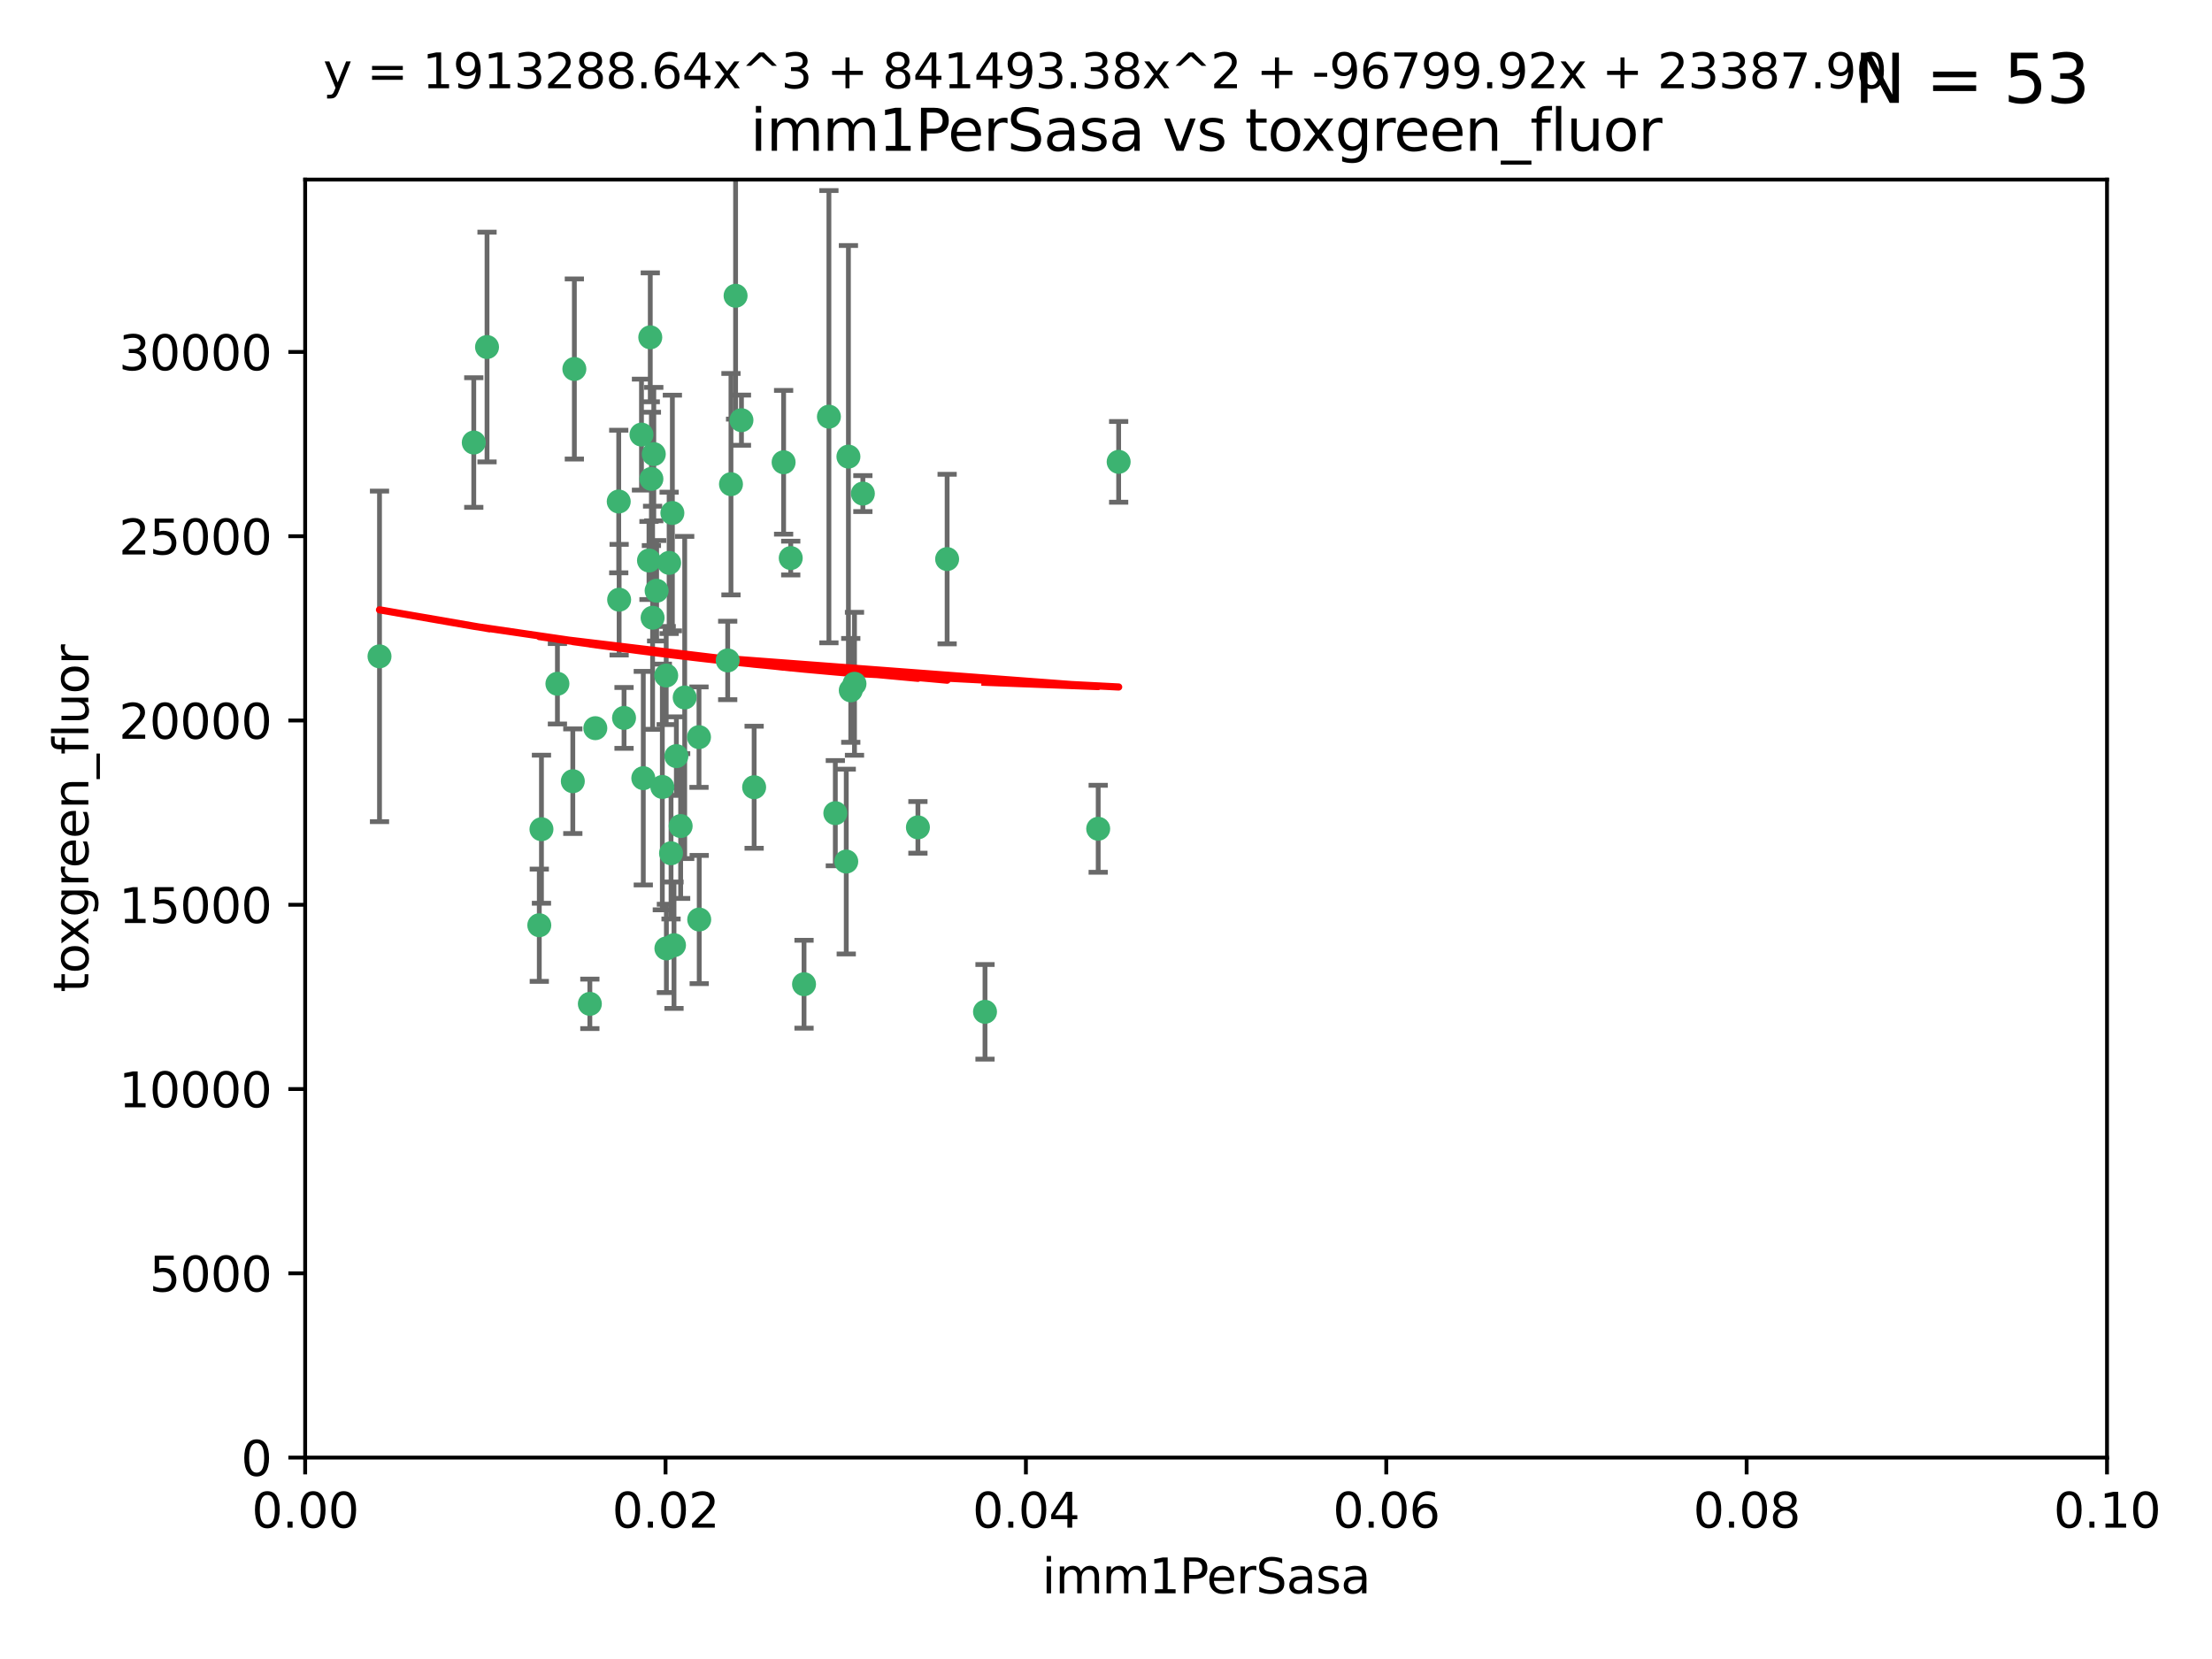 <?xml version="1.0" encoding="utf-8" standalone="no"?>
<!DOCTYPE svg PUBLIC "-//W3C//DTD SVG 1.1//EN"
  "http://www.w3.org/Graphics/SVG/1.1/DTD/svg11.dtd">
<svg xmlns:xlink="http://www.w3.org/1999/xlink" width="460.8pt" height="345.6pt" viewBox="0 0 460.8 345.6" xmlns="http://www.w3.org/2000/svg" version="1.1">
 <defs>
  <style type="text/css">*{stroke-linejoin: round; stroke-linecap: butt}</style>
 </defs>
 <g id="figure_1">
  <g id="patch_1">
   <path d="M 0 345.6 
L 460.8 345.6 
L 460.8 0 
L 0 0 
z
" style="fill: #ffffff"/>
  </g>
  <g id="axes_1">
   <g id="patch_2">
    <path d="M 63.571 303.64 
L 438.93 303.64 
L 438.93 37.411 
L 63.571 37.411 
z
" style="fill: #ffffff"/>
   </g>
   <g id="PathCollection_1">
    <defs>
     <path id="m5770f22c65" d="M 0 1.118 
C 0.297 1.118 0.581 1 0.791 0.791 
C 1 0.581 1.118 0.297 1.118 0 
C 1.118 -0.297 1 -0.581 0.791 -0.791 
C 0.581 -1 0.297 -1.118 0 -1.118 
C -0.297 -1.118 -0.581 -1 -0.791 -0.791 
C -1 -0.581 -1.118 -0.297 -1.118 0 
C -1.118 0.297 -1 0.581 -0.791 0.791 
C -0.581 1 -0.297 1.118 0 1.118 
z
" style="stroke: #3cb371"/>
    </defs>
    <g clip-path="url(#pa90103f275)">
     <use xlink:href="#m5770f22c65" x="101.457" y="72.294" style="fill: #3cb371; stroke: #3cb371"/>
     <use xlink:href="#m5770f22c65" x="79.059" y="136.733" style="fill: #3cb371; stroke: #3cb371"/>
     <use xlink:href="#m5770f22c65" x="98.695" y="92.187" style="fill: #3cb371; stroke: #3cb371"/>
     <use xlink:href="#m5770f22c65" x="135.699" y="99.763" style="fill: #3cb371; stroke: #3cb371"/>
     <use xlink:href="#m5770f22c65" x="135.464" y="70.271" style="fill: #3cb371; stroke: #3cb371"/>
     <use xlink:href="#m5770f22c65" x="164.725" y="116.252" style="fill: #3cb371; stroke: #3cb371"/>
     <use xlink:href="#m5770f22c65" x="136.786" y="123.063" style="fill: #3cb371; stroke: #3cb371"/>
     <use xlink:href="#m5770f22c65" x="124.016" y="151.693" style="fill: #3cb371; stroke: #3cb371"/>
     <use xlink:href="#m5770f22c65" x="137.975" y="163.936" style="fill: #3cb371; stroke: #3cb371"/>
     <use xlink:href="#m5770f22c65" x="128.894" y="104.476" style="fill: #3cb371; stroke: #3cb371"/>
     <use xlink:href="#m5770f22c65" x="177.231" y="143.815" style="fill: #3cb371; stroke: #3cb371"/>
     <use xlink:href="#m5770f22c65" x="135.196" y="116.762" style="fill: #3cb371; stroke: #3cb371"/>
     <use xlink:href="#m5770f22c65" x="119.649" y="76.865" style="fill: #3cb371; stroke: #3cb371"/>
     <use xlink:href="#m5770f22c65" x="153.236" y="61.614" style="fill: #3cb371; stroke: #3cb371"/>
     <use xlink:href="#m5770f22c65" x="145.613" y="153.559" style="fill: #3cb371; stroke: #3cb371"/>
     <use xlink:href="#m5770f22c65" x="179.751" y="102.821" style="fill: #3cb371; stroke: #3cb371"/>
     <use xlink:href="#m5770f22c65" x="136.196" y="94.6" style="fill: #3cb371; stroke: #3cb371"/>
     <use xlink:href="#m5770f22c65" x="119.328" y="162.741" style="fill: #3cb371; stroke: #3cb371"/>
     <use xlink:href="#m5770f22c65" x="139.392" y="117.254" style="fill: #3cb371; stroke: #3cb371"/>
     <use xlink:href="#m5770f22c65" x="122.878" y="209.121" style="fill: #3cb371; stroke: #3cb371"/>
     <use xlink:href="#m5770f22c65" x="140.407" y="196.901" style="fill: #3cb371; stroke: #3cb371"/>
     <use xlink:href="#m5770f22c65" x="112.795" y="172.74" style="fill: #3cb371; stroke: #3cb371"/>
     <use xlink:href="#m5770f22c65" x="151.594" y="137.58" style="fill: #3cb371; stroke: #3cb371"/>
     <use xlink:href="#m5770f22c65" x="178.006" y="142.442" style="fill: #3cb371; stroke: #3cb371"/>
     <use xlink:href="#m5770f22c65" x="133.632" y="90.534" style="fill: #3cb371; stroke: #3cb371"/>
     <use xlink:href="#m5770f22c65" x="129.998" y="149.553" style="fill: #3cb371; stroke: #3cb371"/>
     <use xlink:href="#m5770f22c65" x="128.977" y="124.926" style="fill: #3cb371; stroke: #3cb371"/>
     <use xlink:href="#m5770f22c65" x="152.275" y="100.862" style="fill: #3cb371; stroke: #3cb371"/>
     <use xlink:href="#m5770f22c65" x="140.068" y="106.867" style="fill: #3cb371; stroke: #3cb371"/>
     <use xlink:href="#m5770f22c65" x="116.121" y="142.44" style="fill: #3cb371; stroke: #3cb371"/>
     <use xlink:href="#m5770f22c65" x="172.678" y="86.8" style="fill: #3cb371; stroke: #3cb371"/>
     <use xlink:href="#m5770f22c65" x="112.344" y="192.743" style="fill: #3cb371; stroke: #3cb371"/>
     <use xlink:href="#m5770f22c65" x="163.241" y="96.298" style="fill: #3cb371; stroke: #3cb371"/>
     <use xlink:href="#m5770f22c65" x="135.948" y="128.689" style="fill: #3cb371; stroke: #3cb371"/>
     <use xlink:href="#m5770f22c65" x="157.1" y="163.993" style="fill: #3cb371; stroke: #3cb371"/>
     <use xlink:href="#m5770f22c65" x="176.743" y="95.121" style="fill: #3cb371; stroke: #3cb371"/>
     <use xlink:href="#m5770f22c65" x="233.037" y="96.211" style="fill: #3cb371; stroke: #3cb371"/>
     <use xlink:href="#m5770f22c65" x="176.29" y="179.478" style="fill: #3cb371; stroke: #3cb371"/>
     <use xlink:href="#m5770f22c65" x="174.014" y="169.397" style="fill: #3cb371; stroke: #3cb371"/>
     <use xlink:href="#m5770f22c65" x="167.495" y="205.029" style="fill: #3cb371; stroke: #3cb371"/>
     <use xlink:href="#m5770f22c65" x="154.458" y="87.531" style="fill: #3cb371; stroke: #3cb371"/>
     <use xlink:href="#m5770f22c65" x="140.899" y="157.513" style="fill: #3cb371; stroke: #3cb371"/>
     <use xlink:href="#m5770f22c65" x="139.79" y="177.75" style="fill: #3cb371; stroke: #3cb371"/>
     <use xlink:href="#m5770f22c65" x="197.304" y="116.464" style="fill: #3cb371; stroke: #3cb371"/>
     <use xlink:href="#m5770f22c65" x="141.792" y="172.082" style="fill: #3cb371; stroke: #3cb371"/>
     <use xlink:href="#m5770f22c65" x="191.219" y="172.356" style="fill: #3cb371; stroke: #3cb371"/>
     <use xlink:href="#m5770f22c65" x="145.66" y="191.554" style="fill: #3cb371; stroke: #3cb371"/>
     <use xlink:href="#m5770f22c65" x="142.635" y="145.3" style="fill: #3cb371; stroke: #3cb371"/>
     <use xlink:href="#m5770f22c65" x="134.01" y="162.105" style="fill: #3cb371; stroke: #3cb371"/>
     <use xlink:href="#m5770f22c65" x="138.782" y="140.722" style="fill: #3cb371; stroke: #3cb371"/>
     <use xlink:href="#m5770f22c65" x="138.822" y="197.571" style="fill: #3cb371; stroke: #3cb371"/>
     <use xlink:href="#m5770f22c65" x="228.774" y="172.649" style="fill: #3cb371; stroke: #3cb371"/>
     <use xlink:href="#m5770f22c65" x="205.195" y="210.779" style="fill: #3cb371; stroke: #3cb371"/>
    </g>
   </g>
   <g id="matplotlib.axis_1">
    <g id="xtick_1">
     <g id="line2d_1">
      <defs>
       <path id="m289b7e5a16" d="M 0 0 
L 0 3.5 
" style="stroke: #000000; stroke-width: 0.8"/>
      </defs>
      <g>
       <use xlink:href="#m289b7e5a16" x="63.571" y="303.64" style="stroke: #000000; stroke-width: 0.8"/>
      </g>
     </g>
     <g id="text_1">
      <!-- 0.00 -->
      <g transform="translate(52.438 318.238)scale(0.1 -0.1)">
       <defs>
        <path id="DejaVuSans-30" d="M 2034 4250 
Q 1547 4250 1301 3770 
Q 1056 3291 1056 2328 
Q 1056 1369 1301 889 
Q 1547 409 2034 409 
Q 2525 409 2770 889 
Q 3016 1369 3016 2328 
Q 3016 3291 2770 3770 
Q 2525 4250 2034 4250 
z
M 2034 4750 
Q 2819 4750 3233 4129 
Q 3647 3509 3647 2328 
Q 3647 1150 3233 529 
Q 2819 -91 2034 -91 
Q 1250 -91 836 529 
Q 422 1150 422 2328 
Q 422 3509 836 4129 
Q 1250 4750 2034 4750 
z
" transform="scale(0.016)"/>
        <path id="DejaVuSans-2e" d="M 684 794 
L 1344 794 
L 1344 0 
L 684 0 
L 684 794 
z
" transform="scale(0.016)"/>
       </defs>
       <use xlink:href="#DejaVuSans-30"/>
       <use xlink:href="#DejaVuSans-2e" x="63.623"/>
       <use xlink:href="#DejaVuSans-30" x="95.41"/>
       <use xlink:href="#DejaVuSans-30" x="159.033"/>
      </g>
     </g>
    </g>
    <g id="xtick_2">
     <g id="line2d_2">
      <g>
       <use xlink:href="#m289b7e5a16" x="138.643" y="303.64" style="stroke: #000000; stroke-width: 0.8"/>
      </g>
     </g>
     <g id="text_2">
      <!-- 0.02 -->
      <g transform="translate(127.51 318.238)scale(0.1 -0.1)">
       <defs>
        <path id="DejaVuSans-32" d="M 1228 531 
L 3431 531 
L 3431 0 
L 469 0 
L 469 531 
Q 828 903 1448 1529 
Q 2069 2156 2228 2338 
Q 2531 2678 2651 2914 
Q 2772 3150 2772 3378 
Q 2772 3750 2511 3984 
Q 2250 4219 1831 4219 
Q 1534 4219 1204 4116 
Q 875 4013 500 3803 
L 500 4441 
Q 881 4594 1212 4672 
Q 1544 4750 1819 4750 
Q 2544 4750 2975 4387 
Q 3406 4025 3406 3419 
Q 3406 3131 3298 2873 
Q 3191 2616 2906 2266 
Q 2828 2175 2409 1742 
Q 1991 1309 1228 531 
z
" transform="scale(0.016)"/>
       </defs>
       <use xlink:href="#DejaVuSans-30"/>
       <use xlink:href="#DejaVuSans-2e" x="63.623"/>
       <use xlink:href="#DejaVuSans-30" x="95.41"/>
       <use xlink:href="#DejaVuSans-32" x="159.033"/>
      </g>
     </g>
    </g>
    <g id="xtick_3">
     <g id="line2d_3">
      <g>
       <use xlink:href="#m289b7e5a16" x="213.715" y="303.64" style="stroke: #000000; stroke-width: 0.8"/>
      </g>
     </g>
     <g id="text_3">
      <!-- 0.04 -->
      <g transform="translate(202.582 318.238)scale(0.1 -0.1)">
       <defs>
        <path id="DejaVuSans-34" d="M 2419 4116 
L 825 1625 
L 2419 1625 
L 2419 4116 
z
M 2253 4666 
L 3047 4666 
L 3047 1625 
L 3713 1625 
L 3713 1100 
L 3047 1100 
L 3047 0 
L 2419 0 
L 2419 1100 
L 313 1100 
L 313 1709 
L 2253 4666 
z
" transform="scale(0.016)"/>
       </defs>
       <use xlink:href="#DejaVuSans-30"/>
       <use xlink:href="#DejaVuSans-2e" x="63.623"/>
       <use xlink:href="#DejaVuSans-30" x="95.41"/>
       <use xlink:href="#DejaVuSans-34" x="159.033"/>
      </g>
     </g>
    </g>
    <g id="xtick_4">
     <g id="line2d_4">
      <g>
       <use xlink:href="#m289b7e5a16" x="288.786" y="303.64" style="stroke: #000000; stroke-width: 0.8"/>
      </g>
     </g>
     <g id="text_4">
      <!-- 0.06 -->
      <g transform="translate(277.654 318.238)scale(0.1 -0.1)">
       <defs>
        <path id="DejaVuSans-36" d="M 2113 2584 
Q 1688 2584 1439 2293 
Q 1191 2003 1191 1497 
Q 1191 994 1439 701 
Q 1688 409 2113 409 
Q 2538 409 2786 701 
Q 3034 994 3034 1497 
Q 3034 2003 2786 2293 
Q 2538 2584 2113 2584 
z
M 3366 4563 
L 3366 3988 
Q 3128 4100 2886 4159 
Q 2644 4219 2406 4219 
Q 1781 4219 1451 3797 
Q 1122 3375 1075 2522 
Q 1259 2794 1537 2939 
Q 1816 3084 2150 3084 
Q 2853 3084 3261 2657 
Q 3669 2231 3669 1497 
Q 3669 778 3244 343 
Q 2819 -91 2113 -91 
Q 1303 -91 875 529 
Q 447 1150 447 2328 
Q 447 3434 972 4092 
Q 1497 4750 2381 4750 
Q 2619 4750 2861 4703 
Q 3103 4656 3366 4563 
z
" transform="scale(0.016)"/>
       </defs>
       <use xlink:href="#DejaVuSans-30"/>
       <use xlink:href="#DejaVuSans-2e" x="63.623"/>
       <use xlink:href="#DejaVuSans-30" x="95.41"/>
       <use xlink:href="#DejaVuSans-36" x="159.033"/>
      </g>
     </g>
    </g>
    <g id="xtick_5">
     <g id="line2d_5">
      <g>
       <use xlink:href="#m289b7e5a16" x="363.858" y="303.64" style="stroke: #000000; stroke-width: 0.8"/>
      </g>
     </g>
     <g id="text_5">
      <!-- 0.08 -->
      <g transform="translate(352.725 318.238)scale(0.1 -0.1)">
       <defs>
        <path id="DejaVuSans-38" d="M 2034 2216 
Q 1584 2216 1326 1975 
Q 1069 1734 1069 1313 
Q 1069 891 1326 650 
Q 1584 409 2034 409 
Q 2484 409 2743 651 
Q 3003 894 3003 1313 
Q 3003 1734 2745 1975 
Q 2488 2216 2034 2216 
z
M 1403 2484 
Q 997 2584 770 2862 
Q 544 3141 544 3541 
Q 544 4100 942 4425 
Q 1341 4750 2034 4750 
Q 2731 4750 3128 4425 
Q 3525 4100 3525 3541 
Q 3525 3141 3298 2862 
Q 3072 2584 2669 2484 
Q 3125 2378 3379 2068 
Q 3634 1759 3634 1313 
Q 3634 634 3220 271 
Q 2806 -91 2034 -91 
Q 1263 -91 848 271 
Q 434 634 434 1313 
Q 434 1759 690 2068 
Q 947 2378 1403 2484 
z
M 1172 3481 
Q 1172 3119 1398 2916 
Q 1625 2713 2034 2713 
Q 2441 2713 2670 2916 
Q 2900 3119 2900 3481 
Q 2900 3844 2670 4047 
Q 2441 4250 2034 4250 
Q 1625 4250 1398 4047 
Q 1172 3844 1172 3481 
z
" transform="scale(0.016)"/>
       </defs>
       <use xlink:href="#DejaVuSans-30"/>
       <use xlink:href="#DejaVuSans-2e" x="63.623"/>
       <use xlink:href="#DejaVuSans-30" x="95.41"/>
       <use xlink:href="#DejaVuSans-38" x="159.033"/>
      </g>
     </g>
    </g>
    <g id="xtick_6">
     <g id="line2d_6">
      <g>
       <use xlink:href="#m289b7e5a16" x="438.93" y="303.64" style="stroke: #000000; stroke-width: 0.8"/>
      </g>
     </g>
     <g id="text_6">
      <!-- 0.10 -->
      <g transform="translate(427.797 318.238)scale(0.1 -0.1)">
       <defs>
        <path id="DejaVuSans-31" d="M 794 531 
L 1825 531 
L 1825 4091 
L 703 3866 
L 703 4441 
L 1819 4666 
L 2450 4666 
L 2450 531 
L 3481 531 
L 3481 0 
L 794 0 
L 794 531 
z
" transform="scale(0.016)"/>
       </defs>
       <use xlink:href="#DejaVuSans-30"/>
       <use xlink:href="#DejaVuSans-2e" x="63.623"/>
       <use xlink:href="#DejaVuSans-31" x="95.41"/>
       <use xlink:href="#DejaVuSans-30" x="159.033"/>
      </g>
     </g>
    </g>
    <g id="text_7">
     <!-- imm1PerSasa -->
     <g transform="translate(217.067 331.917)scale(0.1 -0.1)">
      <defs>
       <path id="DejaVuSans-69" d="M 603 3500 
L 1178 3500 
L 1178 0 
L 603 0 
L 603 3500 
z
M 603 4863 
L 1178 4863 
L 1178 4134 
L 603 4134 
L 603 4863 
z
" transform="scale(0.016)"/>
       <path id="DejaVuSans-6d" d="M 3328 2828 
Q 3544 3216 3844 3400 
Q 4144 3584 4550 3584 
Q 5097 3584 5394 3201 
Q 5691 2819 5691 2113 
L 5691 0 
L 5113 0 
L 5113 2094 
Q 5113 2597 4934 2840 
Q 4756 3084 4391 3084 
Q 3944 3084 3684 2787 
Q 3425 2491 3425 1978 
L 3425 0 
L 2847 0 
L 2847 2094 
Q 2847 2600 2669 2842 
Q 2491 3084 2119 3084 
Q 1678 3084 1418 2786 
Q 1159 2488 1159 1978 
L 1159 0 
L 581 0 
L 581 3500 
L 1159 3500 
L 1159 2956 
Q 1356 3278 1631 3431 
Q 1906 3584 2284 3584 
Q 2666 3584 2933 3390 
Q 3200 3197 3328 2828 
z
" transform="scale(0.016)"/>
       <path id="DejaVuSans-50" d="M 1259 4147 
L 1259 2394 
L 2053 2394 
Q 2494 2394 2734 2622 
Q 2975 2850 2975 3272 
Q 2975 3691 2734 3919 
Q 2494 4147 2053 4147 
L 1259 4147 
z
M 628 4666 
L 2053 4666 
Q 2838 4666 3239 4311 
Q 3641 3956 3641 3272 
Q 3641 2581 3239 2228 
Q 2838 1875 2053 1875 
L 1259 1875 
L 1259 0 
L 628 0 
L 628 4666 
z
" transform="scale(0.016)"/>
       <path id="DejaVuSans-65" d="M 3597 1894 
L 3597 1613 
L 953 1613 
Q 991 1019 1311 708 
Q 1631 397 2203 397 
Q 2534 397 2845 478 
Q 3156 559 3463 722 
L 3463 178 
Q 3153 47 2828 -22 
Q 2503 -91 2169 -91 
Q 1331 -91 842 396 
Q 353 884 353 1716 
Q 353 2575 817 3079 
Q 1281 3584 2069 3584 
Q 2775 3584 3186 3129 
Q 3597 2675 3597 1894 
z
M 3022 2063 
Q 3016 2534 2758 2815 
Q 2500 3097 2075 3097 
Q 1594 3097 1305 2825 
Q 1016 2553 972 2059 
L 3022 2063 
z
" transform="scale(0.016)"/>
       <path id="DejaVuSans-72" d="M 2631 2963 
Q 2534 3019 2420 3045 
Q 2306 3072 2169 3072 
Q 1681 3072 1420 2755 
Q 1159 2438 1159 1844 
L 1159 0 
L 581 0 
L 581 3500 
L 1159 3500 
L 1159 2956 
Q 1341 3275 1631 3429 
Q 1922 3584 2338 3584 
Q 2397 3584 2469 3576 
Q 2541 3569 2628 3553 
L 2631 2963 
z
" transform="scale(0.016)"/>
       <path id="DejaVuSans-53" d="M 3425 4513 
L 3425 3897 
Q 3066 4069 2747 4153 
Q 2428 4238 2131 4238 
Q 1616 4238 1336 4038 
Q 1056 3838 1056 3469 
Q 1056 3159 1242 3001 
Q 1428 2844 1947 2747 
L 2328 2669 
Q 3034 2534 3370 2195 
Q 3706 1856 3706 1288 
Q 3706 609 3251 259 
Q 2797 -91 1919 -91 
Q 1588 -91 1214 -16 
Q 841 59 441 206 
L 441 856 
Q 825 641 1194 531 
Q 1563 422 1919 422 
Q 2459 422 2753 634 
Q 3047 847 3047 1241 
Q 3047 1584 2836 1778 
Q 2625 1972 2144 2069 
L 1759 2144 
Q 1053 2284 737 2584 
Q 422 2884 422 3419 
Q 422 4038 858 4394 
Q 1294 4750 2059 4750 
Q 2388 4750 2728 4690 
Q 3069 4631 3425 4513 
z
" transform="scale(0.016)"/>
       <path id="DejaVuSans-61" d="M 2194 1759 
Q 1497 1759 1228 1600 
Q 959 1441 959 1056 
Q 959 750 1161 570 
Q 1363 391 1709 391 
Q 2188 391 2477 730 
Q 2766 1069 2766 1631 
L 2766 1759 
L 2194 1759 
z
M 3341 1997 
L 3341 0 
L 2766 0 
L 2766 531 
Q 2569 213 2275 61 
Q 1981 -91 1556 -91 
Q 1019 -91 701 211 
Q 384 513 384 1019 
Q 384 1609 779 1909 
Q 1175 2209 1959 2209 
L 2766 2209 
L 2766 2266 
Q 2766 2663 2505 2880 
Q 2244 3097 1772 3097 
Q 1472 3097 1187 3025 
Q 903 2953 641 2809 
L 641 3341 
Q 956 3463 1253 3523 
Q 1550 3584 1831 3584 
Q 2591 3584 2966 3190 
Q 3341 2797 3341 1997 
z
" transform="scale(0.016)"/>
       <path id="DejaVuSans-73" d="M 2834 3397 
L 2834 2853 
Q 2591 2978 2328 3040 
Q 2066 3103 1784 3103 
Q 1356 3103 1142 2972 
Q 928 2841 928 2578 
Q 928 2378 1081 2264 
Q 1234 2150 1697 2047 
L 1894 2003 
Q 2506 1872 2764 1633 
Q 3022 1394 3022 966 
Q 3022 478 2636 193 
Q 2250 -91 1575 -91 
Q 1294 -91 989 -36 
Q 684 19 347 128 
L 347 722 
Q 666 556 975 473 
Q 1284 391 1588 391 
Q 1994 391 2212 530 
Q 2431 669 2431 922 
Q 2431 1156 2273 1281 
Q 2116 1406 1581 1522 
L 1381 1569 
Q 847 1681 609 1914 
Q 372 2147 372 2553 
Q 372 3047 722 3315 
Q 1072 3584 1716 3584 
Q 2034 3584 2315 3537 
Q 2597 3491 2834 3397 
z
" transform="scale(0.016)"/>
      </defs>
      <use xlink:href="#DejaVuSans-69"/>
      <use xlink:href="#DejaVuSans-6d" x="27.783"/>
      <use xlink:href="#DejaVuSans-6d" x="125.195"/>
      <use xlink:href="#DejaVuSans-31" x="222.607"/>
      <use xlink:href="#DejaVuSans-50" x="286.23"/>
      <use xlink:href="#DejaVuSans-65" x="342.908"/>
      <use xlink:href="#DejaVuSans-72" x="404.432"/>
      <use xlink:href="#DejaVuSans-53" x="445.545"/>
      <use xlink:href="#DejaVuSans-61" x="509.021"/>
      <use xlink:href="#DejaVuSans-73" x="570.301"/>
      <use xlink:href="#DejaVuSans-61" x="622.4"/>
     </g>
    </g>
   </g>
   <g id="matplotlib.axis_2">
    <g id="ytick_1">
     <g id="line2d_7">
      <defs>
       <path id="mc81b7ba40c" d="M 0 0 
L -3.5 0 
" style="stroke: #000000; stroke-width: 0.8"/>
      </defs>
      <g>
       <use xlink:href="#mc81b7ba40c" x="63.571" y="303.64" style="stroke: #000000; stroke-width: 0.8"/>
      </g>
     </g>
     <g id="text_8">
      <!-- 0 -->
      <g transform="translate(50.209 307.439)scale(0.1 -0.1)">
       <use xlink:href="#DejaVuSans-30"/>
      </g>
     </g>
    </g>
    <g id="ytick_2">
     <g id="line2d_8">
      <g>
       <use xlink:href="#mc81b7ba40c" x="63.571" y="265.253" style="stroke: #000000; stroke-width: 0.8"/>
      </g>
     </g>
     <g id="text_9">
      <!-- 5000 -->
      <g transform="translate(31.121 269.052)scale(0.1 -0.1)">
       <defs>
        <path id="DejaVuSans-35" d="M 691 4666 
L 3169 4666 
L 3169 4134 
L 1269 4134 
L 1269 2991 
Q 1406 3038 1543 3061 
Q 1681 3084 1819 3084 
Q 2600 3084 3056 2656 
Q 3513 2228 3513 1497 
Q 3513 744 3044 326 
Q 2575 -91 1722 -91 
Q 1428 -91 1123 -41 
Q 819 9 494 109 
L 494 744 
Q 775 591 1075 516 
Q 1375 441 1709 441 
Q 2250 441 2565 725 
Q 2881 1009 2881 1497 
Q 2881 1984 2565 2268 
Q 2250 2553 1709 2553 
Q 1456 2553 1204 2497 
Q 953 2441 691 2322 
L 691 4666 
z
" transform="scale(0.016)"/>
       </defs>
       <use xlink:href="#DejaVuSans-35"/>
       <use xlink:href="#DejaVuSans-30" x="63.623"/>
       <use xlink:href="#DejaVuSans-30" x="127.246"/>
       <use xlink:href="#DejaVuSans-30" x="190.869"/>
      </g>
     </g>
    </g>
    <g id="ytick_3">
     <g id="line2d_9">
      <g>
       <use xlink:href="#mc81b7ba40c" x="63.571" y="226.866" style="stroke: #000000; stroke-width: 0.8"/>
      </g>
     </g>
     <g id="text_10">
      <!-- 10000 -->
      <g transform="translate(24.759 230.665)scale(0.1 -0.1)">
       <use xlink:href="#DejaVuSans-31"/>
       <use xlink:href="#DejaVuSans-30" x="63.623"/>
       <use xlink:href="#DejaVuSans-30" x="127.246"/>
       <use xlink:href="#DejaVuSans-30" x="190.869"/>
       <use xlink:href="#DejaVuSans-30" x="254.492"/>
      </g>
     </g>
    </g>
    <g id="ytick_4">
     <g id="line2d_10">
      <g>
       <use xlink:href="#mc81b7ba40c" x="63.571" y="188.479" style="stroke: #000000; stroke-width: 0.8"/>
      </g>
     </g>
     <g id="text_11">
      <!-- 15000 -->
      <g transform="translate(24.759 192.278)scale(0.1 -0.1)">
       <use xlink:href="#DejaVuSans-31"/>
       <use xlink:href="#DejaVuSans-35" x="63.623"/>
       <use xlink:href="#DejaVuSans-30" x="127.246"/>
       <use xlink:href="#DejaVuSans-30" x="190.869"/>
       <use xlink:href="#DejaVuSans-30" x="254.492"/>
      </g>
     </g>
    </g>
    <g id="ytick_5">
     <g id="line2d_11">
      <g>
       <use xlink:href="#mc81b7ba40c" x="63.571" y="150.092" style="stroke: #000000; stroke-width: 0.8"/>
      </g>
     </g>
     <g id="text_12">
      <!-- 20000 -->
      <g transform="translate(24.759 153.891)scale(0.1 -0.1)">
       <use xlink:href="#DejaVuSans-32"/>
       <use xlink:href="#DejaVuSans-30" x="63.623"/>
       <use xlink:href="#DejaVuSans-30" x="127.246"/>
       <use xlink:href="#DejaVuSans-30" x="190.869"/>
       <use xlink:href="#DejaVuSans-30" x="254.492"/>
      </g>
     </g>
    </g>
    <g id="ytick_6">
     <g id="line2d_12">
      <g>
       <use xlink:href="#mc81b7ba40c" x="63.571" y="111.705" style="stroke: #000000; stroke-width: 0.8"/>
      </g>
     </g>
     <g id="text_13">
      <!-- 25000 -->
      <g transform="translate(24.759 115.504)scale(0.1 -0.1)">
       <use xlink:href="#DejaVuSans-32"/>
       <use xlink:href="#DejaVuSans-35" x="63.623"/>
       <use xlink:href="#DejaVuSans-30" x="127.246"/>
       <use xlink:href="#DejaVuSans-30" x="190.869"/>
       <use xlink:href="#DejaVuSans-30" x="254.492"/>
      </g>
     </g>
    </g>
    <g id="ytick_7">
     <g id="line2d_13">
      <g>
       <use xlink:href="#mc81b7ba40c" x="63.571" y="73.317" style="stroke: #000000; stroke-width: 0.8"/>
      </g>
     </g>
     <g id="text_14">
      <!-- 30000 -->
      <g transform="translate(24.759 77.117)scale(0.1 -0.1)">
       <defs>
        <path id="DejaVuSans-33" d="M 2597 2516 
Q 3050 2419 3304 2112 
Q 3559 1806 3559 1356 
Q 3559 666 3084 287 
Q 2609 -91 1734 -91 
Q 1441 -91 1130 -33 
Q 819 25 488 141 
L 488 750 
Q 750 597 1062 519 
Q 1375 441 1716 441 
Q 2309 441 2620 675 
Q 2931 909 2931 1356 
Q 2931 1769 2642 2001 
Q 2353 2234 1838 2234 
L 1294 2234 
L 1294 2753 
L 1863 2753 
Q 2328 2753 2575 2939 
Q 2822 3125 2822 3475 
Q 2822 3834 2567 4026 
Q 2313 4219 1838 4219 
Q 1578 4219 1281 4162 
Q 984 4106 628 3988 
L 628 4550 
Q 988 4650 1302 4700 
Q 1616 4750 1894 4750 
Q 2613 4750 3031 4423 
Q 3450 4097 3450 3541 
Q 3450 3153 3228 2886 
Q 3006 2619 2597 2516 
z
" transform="scale(0.016)"/>
       </defs>
       <use xlink:href="#DejaVuSans-33"/>
       <use xlink:href="#DejaVuSans-30" x="63.623"/>
       <use xlink:href="#DejaVuSans-30" x="127.246"/>
       <use xlink:href="#DejaVuSans-30" x="190.869"/>
       <use xlink:href="#DejaVuSans-30" x="254.492"/>
      </g>
     </g>
    </g>
    <g id="text_15">
     <!-- toxgreen_fluor -->
     <g transform="translate(18.401 206.72)rotate(-90)scale(0.1 -0.1)">
      <defs>
       <path id="DejaVuSans-74" d="M 1172 4494 
L 1172 3500 
L 2356 3500 
L 2356 3053 
L 1172 3053 
L 1172 1153 
Q 1172 725 1289 603 
Q 1406 481 1766 481 
L 2356 481 
L 2356 0 
L 1766 0 
Q 1100 0 847 248 
Q 594 497 594 1153 
L 594 3053 
L 172 3053 
L 172 3500 
L 594 3500 
L 594 4494 
L 1172 4494 
z
" transform="scale(0.016)"/>
       <path id="DejaVuSans-6f" d="M 1959 3097 
Q 1497 3097 1228 2736 
Q 959 2375 959 1747 
Q 959 1119 1226 758 
Q 1494 397 1959 397 
Q 2419 397 2687 759 
Q 2956 1122 2956 1747 
Q 2956 2369 2687 2733 
Q 2419 3097 1959 3097 
z
M 1959 3584 
Q 2709 3584 3137 3096 
Q 3566 2609 3566 1747 
Q 3566 888 3137 398 
Q 2709 -91 1959 -91 
Q 1206 -91 779 398 
Q 353 888 353 1747 
Q 353 2609 779 3096 
Q 1206 3584 1959 3584 
z
" transform="scale(0.016)"/>
       <path id="DejaVuSans-78" d="M 3513 3500 
L 2247 1797 
L 3578 0 
L 2900 0 
L 1881 1375 
L 863 0 
L 184 0 
L 1544 1831 
L 300 3500 
L 978 3500 
L 1906 2253 
L 2834 3500 
L 3513 3500 
z
" transform="scale(0.016)"/>
       <path id="DejaVuSans-67" d="M 2906 1791 
Q 2906 2416 2648 2759 
Q 2391 3103 1925 3103 
Q 1463 3103 1205 2759 
Q 947 2416 947 1791 
Q 947 1169 1205 825 
Q 1463 481 1925 481 
Q 2391 481 2648 825 
Q 2906 1169 2906 1791 
z
M 3481 434 
Q 3481 -459 3084 -895 
Q 2688 -1331 1869 -1331 
Q 1566 -1331 1297 -1286 
Q 1028 -1241 775 -1147 
L 775 -588 
Q 1028 -725 1275 -790 
Q 1522 -856 1778 -856 
Q 2344 -856 2625 -561 
Q 2906 -266 2906 331 
L 2906 616 
Q 2728 306 2450 153 
Q 2172 0 1784 0 
Q 1141 0 747 490 
Q 353 981 353 1791 
Q 353 2603 747 3093 
Q 1141 3584 1784 3584 
Q 2172 3584 2450 3431 
Q 2728 3278 2906 2969 
L 2906 3500 
L 3481 3500 
L 3481 434 
z
" transform="scale(0.016)"/>
       <path id="DejaVuSans-6e" d="M 3513 2113 
L 3513 0 
L 2938 0 
L 2938 2094 
Q 2938 2591 2744 2837 
Q 2550 3084 2163 3084 
Q 1697 3084 1428 2787 
Q 1159 2491 1159 1978 
L 1159 0 
L 581 0 
L 581 3500 
L 1159 3500 
L 1159 2956 
Q 1366 3272 1645 3428 
Q 1925 3584 2291 3584 
Q 2894 3584 3203 3211 
Q 3513 2838 3513 2113 
z
" transform="scale(0.016)"/>
       <path id="DejaVuSans-5f" d="M 3263 -1063 
L 3263 -1509 
L -63 -1509 
L -63 -1063 
L 3263 -1063 
z
" transform="scale(0.016)"/>
       <path id="DejaVuSans-66" d="M 2375 4863 
L 2375 4384 
L 1825 4384 
Q 1516 4384 1395 4259 
Q 1275 4134 1275 3809 
L 1275 3500 
L 2222 3500 
L 2222 3053 
L 1275 3053 
L 1275 0 
L 697 0 
L 697 3053 
L 147 3053 
L 147 3500 
L 697 3500 
L 697 3744 
Q 697 4328 969 4595 
Q 1241 4863 1831 4863 
L 2375 4863 
z
" transform="scale(0.016)"/>
       <path id="DejaVuSans-6c" d="M 603 4863 
L 1178 4863 
L 1178 0 
L 603 0 
L 603 4863 
z
" transform="scale(0.016)"/>
       <path id="DejaVuSans-75" d="M 544 1381 
L 544 3500 
L 1119 3500 
L 1119 1403 
Q 1119 906 1312 657 
Q 1506 409 1894 409 
Q 2359 409 2629 706 
Q 2900 1003 2900 1516 
L 2900 3500 
L 3475 3500 
L 3475 0 
L 2900 0 
L 2900 538 
Q 2691 219 2414 64 
Q 2138 -91 1772 -91 
Q 1169 -91 856 284 
Q 544 659 544 1381 
z
M 1991 3584 
L 1991 3584 
z
" transform="scale(0.016)"/>
      </defs>
      <use xlink:href="#DejaVuSans-74"/>
      <use xlink:href="#DejaVuSans-6f" x="39.209"/>
      <use xlink:href="#DejaVuSans-78" x="97.266"/>
      <use xlink:href="#DejaVuSans-67" x="156.445"/>
      <use xlink:href="#DejaVuSans-72" x="219.922"/>
      <use xlink:href="#DejaVuSans-65" x="258.785"/>
      <use xlink:href="#DejaVuSans-65" x="320.309"/>
      <use xlink:href="#DejaVuSans-6e" x="381.832"/>
      <use xlink:href="#DejaVuSans-5f" x="445.211"/>
      <use xlink:href="#DejaVuSans-66" x="495.211"/>
      <use xlink:href="#DejaVuSans-6c" x="530.416"/>
      <use xlink:href="#DejaVuSans-75" x="558.199"/>
      <use xlink:href="#DejaVuSans-6f" x="621.578"/>
      <use xlink:href="#DejaVuSans-72" x="682.76"/>
     </g>
    </g>
   </g>
   <g id="LineCollection_1">
    <path d="M 101.457 96.224 
L 101.457 48.364 
" clip-path="url(#pa90103f275)" style="fill: none; stroke: #696969"/>
    <path d="M 79.059 171.165 
L 79.059 102.302 
" clip-path="url(#pa90103f275)" style="fill: none; stroke: #696969"/>
    <path d="M 98.695 105.69 
L 98.695 78.685 
" clip-path="url(#pa90103f275)" style="fill: none; stroke: #696969"/>
    <path d="M 135.699 113.651 
L 135.699 85.875 
" clip-path="url(#pa90103f275)" style="fill: none; stroke: #696969"/>
    <path d="M 135.464 83.696 
L 135.464 56.846 
" clip-path="url(#pa90103f275)" style="fill: none; stroke: #696969"/>
    <path d="M 164.725 119.772 
L 164.725 112.733 
" clip-path="url(#pa90103f275)" style="fill: none; stroke: #696969"/>
    <path d="M 136.786 133.529 
L 136.786 112.598 
" clip-path="url(#pa90103f275)" style="fill: none; stroke: #696969"/>
    <path d="M 124.016 152.217 
L 124.016 151.168 
" clip-path="url(#pa90103f275)" style="fill: none; stroke: #696969"/>
    <path d="M 137.975 189.529 
L 137.975 138.343 
" clip-path="url(#pa90103f275)" style="fill: none; stroke: #696969"/>
    <path d="M 128.894 119.328 
L 128.894 89.623 
" clip-path="url(#pa90103f275)" style="fill: none; stroke: #696969"/>
    <path d="M 177.231 154.632 
L 177.231 132.999 
" clip-path="url(#pa90103f275)" style="fill: none; stroke: #696969"/>
    <path d="M 135.196 124.89 
L 135.196 108.635 
" clip-path="url(#pa90103f275)" style="fill: none; stroke: #696969"/>
    <path d="M 119.649 95.625 
L 119.649 58.105 
" clip-path="url(#pa90103f275)" style="fill: none; stroke: #696969"/>
    <path d="M 153.236 87.306 
L 153.236 35.922 
" clip-path="url(#pa90103f275)" style="fill: none; stroke: #696969"/>
    <path d="M 145.613 164.019 
L 145.613 143.098 
" clip-path="url(#pa90103f275)" style="fill: none; stroke: #696969"/>
    <path d="M 179.751 106.565 
L 179.751 99.077 
" clip-path="url(#pa90103f275)" style="fill: none; stroke: #696969"/>
    <path d="M 136.196 108.495 
L 136.196 80.704 
" clip-path="url(#pa90103f275)" style="fill: none; stroke: #696969"/>
    <path d="M 119.328 173.639 
L 119.328 151.843 
" clip-path="url(#pa90103f275)" style="fill: none; stroke: #696969"/>
    <path d="M 139.392 131.975 
L 139.392 102.532 
" clip-path="url(#pa90103f275)" style="fill: none; stroke: #696969"/>
    <path d="M 122.878 214.275 
L 122.878 203.967 
" clip-path="url(#pa90103f275)" style="fill: none; stroke: #696969"/>
    <path d="M 140.407 210.068 
L 140.407 183.734 
" clip-path="url(#pa90103f275)" style="fill: none; stroke: #696969"/>
    <path d="M 112.795 188.163 
L 112.795 157.316 
" clip-path="url(#pa90103f275)" style="fill: none; stroke: #696969"/>
    <path d="M 151.594 145.75 
L 151.594 129.411 
" clip-path="url(#pa90103f275)" style="fill: none; stroke: #696969"/>
    <path d="M 178.006 157.326 
L 178.006 127.559 
" clip-path="url(#pa90103f275)" style="fill: none; stroke: #696969"/>
    <path d="M 133.632 102.091 
L 133.632 78.978 
" clip-path="url(#pa90103f275)" style="fill: none; stroke: #696969"/>
    <path d="M 129.998 155.89 
L 129.998 143.216 
" clip-path="url(#pa90103f275)" style="fill: none; stroke: #696969"/>
    <path d="M 128.977 136.454 
L 128.977 113.398 
" clip-path="url(#pa90103f275)" style="fill: none; stroke: #696969"/>
    <path d="M 152.275 123.923 
L 152.275 77.801 
" clip-path="url(#pa90103f275)" style="fill: none; stroke: #696969"/>
    <path d="M 140.068 131.412 
L 140.068 82.321 
" clip-path="url(#pa90103f275)" style="fill: none; stroke: #696969"/>
    <path d="M 116.121 150.817 
L 116.121 134.064 
" clip-path="url(#pa90103f275)" style="fill: none; stroke: #696969"/>
    <path d="M 172.678 133.906 
L 172.678 39.694 
" clip-path="url(#pa90103f275)" style="fill: none; stroke: #696969"/>
    <path d="M 112.344 204.435 
L 112.344 181.052 
" clip-path="url(#pa90103f275)" style="fill: none; stroke: #696969"/>
    <path d="M 163.241 111.272 
L 163.241 81.324 
" clip-path="url(#pa90103f275)" style="fill: none; stroke: #696969"/>
    <path d="M 135.948 151.927 
L 135.948 105.45 
" clip-path="url(#pa90103f275)" style="fill: none; stroke: #696969"/>
    <path d="M 157.1 176.705 
L 157.1 151.281 
" clip-path="url(#pa90103f275)" style="fill: none; stroke: #696969"/>
    <path d="M 176.743 139.091 
L 176.743 51.151 
" clip-path="url(#pa90103f275)" style="fill: none; stroke: #696969"/>
    <path d="M 233.037 104.619 
L 233.037 87.804 
" clip-path="url(#pa90103f275)" style="fill: none; stroke: #696969"/>
    <path d="M 176.29 198.728 
L 176.29 160.228 
" clip-path="url(#pa90103f275)" style="fill: none; stroke: #696969"/>
    <path d="M 174.014 180.358 
L 174.014 158.436 
" clip-path="url(#pa90103f275)" style="fill: none; stroke: #696969"/>
    <path d="M 167.495 214.186 
L 167.495 195.873 
" clip-path="url(#pa90103f275)" style="fill: none; stroke: #696969"/>
    <path d="M 154.458 92.76 
L 154.458 82.303 
" clip-path="url(#pa90103f275)" style="fill: none; stroke: #696969"/>
    <path d="M 140.899 165.694 
L 140.899 149.332 
" clip-path="url(#pa90103f275)" style="fill: none; stroke: #696969"/>
    <path d="M 139.79 191.442 
L 139.79 164.057 
" clip-path="url(#pa90103f275)" style="fill: none; stroke: #696969"/>
    <path d="M 197.304 134.122 
L 197.304 98.805 
" clip-path="url(#pa90103f275)" style="fill: none; stroke: #696969"/>
    <path d="M 141.792 187.16 
L 141.792 157.004 
" clip-path="url(#pa90103f275)" style="fill: none; stroke: #696969"/>
    <path d="M 191.219 177.734 
L 191.219 166.978 
" clip-path="url(#pa90103f275)" style="fill: none; stroke: #696969"/>
    <path d="M 145.66 204.905 
L 145.66 178.202 
" clip-path="url(#pa90103f275)" style="fill: none; stroke: #696969"/>
    <path d="M 142.635 178.855 
L 142.635 111.745 
" clip-path="url(#pa90103f275)" style="fill: none; stroke: #696969"/>
    <path d="M 134.01 184.351 
L 134.01 139.86 
" clip-path="url(#pa90103f275)" style="fill: none; stroke: #696969"/>
    <path d="M 138.782 150.938 
L 138.782 130.506 
" clip-path="url(#pa90103f275)" style="fill: none; stroke: #696969"/>
    <path d="M 138.822 206.772 
L 138.822 188.371 
" clip-path="url(#pa90103f275)" style="fill: none; stroke: #696969"/>
    <path d="M 228.774 181.707 
L 228.774 163.591 
" clip-path="url(#pa90103f275)" style="fill: none; stroke: #696969"/>
    <path d="M 205.195 220.633 
L 205.195 200.925 
" clip-path="url(#pa90103f275)" style="fill: none; stroke: #696969"/>
   </g>
   <g id="line2d_14">
    <defs>
     <path id="mcdef812a9f" d="M 2 0 
L -2 -0 
" style="stroke: #696969"/>
    </defs>
    <g clip-path="url(#pa90103f275)">
     <use xlink:href="#mcdef812a9f" x="101.457" y="96.224" style="fill: #696969; stroke: #696969"/>
     <use xlink:href="#mcdef812a9f" x="79.059" y="171.165" style="fill: #696969; stroke: #696969"/>
     <use xlink:href="#mcdef812a9f" x="98.695" y="105.69" style="fill: #696969; stroke: #696969"/>
     <use xlink:href="#mcdef812a9f" x="135.699" y="113.651" style="fill: #696969; stroke: #696969"/>
     <use xlink:href="#mcdef812a9f" x="135.464" y="83.696" style="fill: #696969; stroke: #696969"/>
     <use xlink:href="#mcdef812a9f" x="164.725" y="119.772" style="fill: #696969; stroke: #696969"/>
     <use xlink:href="#mcdef812a9f" x="136.786" y="133.529" style="fill: #696969; stroke: #696969"/>
     <use xlink:href="#mcdef812a9f" x="124.016" y="152.217" style="fill: #696969; stroke: #696969"/>
     <use xlink:href="#mcdef812a9f" x="137.975" y="189.529" style="fill: #696969; stroke: #696969"/>
     <use xlink:href="#mcdef812a9f" x="128.894" y="119.328" style="fill: #696969; stroke: #696969"/>
     <use xlink:href="#mcdef812a9f" x="177.231" y="154.632" style="fill: #696969; stroke: #696969"/>
     <use xlink:href="#mcdef812a9f" x="135.196" y="124.89" style="fill: #696969; stroke: #696969"/>
     <use xlink:href="#mcdef812a9f" x="119.649" y="95.625" style="fill: #696969; stroke: #696969"/>
     <use xlink:href="#mcdef812a9f" x="153.236" y="87.306" style="fill: #696969; stroke: #696969"/>
     <use xlink:href="#mcdef812a9f" x="145.613" y="164.019" style="fill: #696969; stroke: #696969"/>
     <use xlink:href="#mcdef812a9f" x="179.751" y="106.565" style="fill: #696969; stroke: #696969"/>
     <use xlink:href="#mcdef812a9f" x="136.196" y="108.495" style="fill: #696969; stroke: #696969"/>
     <use xlink:href="#mcdef812a9f" x="119.328" y="173.639" style="fill: #696969; stroke: #696969"/>
     <use xlink:href="#mcdef812a9f" x="139.392" y="131.975" style="fill: #696969; stroke: #696969"/>
     <use xlink:href="#mcdef812a9f" x="122.878" y="214.275" style="fill: #696969; stroke: #696969"/>
     <use xlink:href="#mcdef812a9f" x="140.407" y="210.068" style="fill: #696969; stroke: #696969"/>
     <use xlink:href="#mcdef812a9f" x="112.795" y="188.163" style="fill: #696969; stroke: #696969"/>
     <use xlink:href="#mcdef812a9f" x="151.594" y="145.75" style="fill: #696969; stroke: #696969"/>
     <use xlink:href="#mcdef812a9f" x="178.006" y="157.326" style="fill: #696969; stroke: #696969"/>
     <use xlink:href="#mcdef812a9f" x="133.632" y="102.091" style="fill: #696969; stroke: #696969"/>
     <use xlink:href="#mcdef812a9f" x="129.998" y="155.89" style="fill: #696969; stroke: #696969"/>
     <use xlink:href="#mcdef812a9f" x="128.977" y="136.454" style="fill: #696969; stroke: #696969"/>
     <use xlink:href="#mcdef812a9f" x="152.275" y="123.923" style="fill: #696969; stroke: #696969"/>
     <use xlink:href="#mcdef812a9f" x="140.068" y="131.412" style="fill: #696969; stroke: #696969"/>
     <use xlink:href="#mcdef812a9f" x="116.121" y="150.817" style="fill: #696969; stroke: #696969"/>
     <use xlink:href="#mcdef812a9f" x="172.678" y="133.906" style="fill: #696969; stroke: #696969"/>
     <use xlink:href="#mcdef812a9f" x="112.344" y="204.435" style="fill: #696969; stroke: #696969"/>
     <use xlink:href="#mcdef812a9f" x="163.241" y="111.272" style="fill: #696969; stroke: #696969"/>
     <use xlink:href="#mcdef812a9f" x="135.948" y="151.927" style="fill: #696969; stroke: #696969"/>
     <use xlink:href="#mcdef812a9f" x="157.1" y="176.705" style="fill: #696969; stroke: #696969"/>
     <use xlink:href="#mcdef812a9f" x="176.743" y="139.091" style="fill: #696969; stroke: #696969"/>
     <use xlink:href="#mcdef812a9f" x="233.037" y="104.619" style="fill: #696969; stroke: #696969"/>
     <use xlink:href="#mcdef812a9f" x="176.29" y="198.728" style="fill: #696969; stroke: #696969"/>
     <use xlink:href="#mcdef812a9f" x="174.014" y="180.358" style="fill: #696969; stroke: #696969"/>
     <use xlink:href="#mcdef812a9f" x="167.495" y="214.186" style="fill: #696969; stroke: #696969"/>
     <use xlink:href="#mcdef812a9f" x="154.458" y="92.76" style="fill: #696969; stroke: #696969"/>
     <use xlink:href="#mcdef812a9f" x="140.899" y="165.694" style="fill: #696969; stroke: #696969"/>
     <use xlink:href="#mcdef812a9f" x="139.79" y="191.442" style="fill: #696969; stroke: #696969"/>
     <use xlink:href="#mcdef812a9f" x="197.304" y="134.122" style="fill: #696969; stroke: #696969"/>
     <use xlink:href="#mcdef812a9f" x="141.792" y="187.16" style="fill: #696969; stroke: #696969"/>
     <use xlink:href="#mcdef812a9f" x="191.219" y="177.734" style="fill: #696969; stroke: #696969"/>
     <use xlink:href="#mcdef812a9f" x="145.66" y="204.905" style="fill: #696969; stroke: #696969"/>
     <use xlink:href="#mcdef812a9f" x="142.635" y="178.855" style="fill: #696969; stroke: #696969"/>
     <use xlink:href="#mcdef812a9f" x="134.01" y="184.351" style="fill: #696969; stroke: #696969"/>
     <use xlink:href="#mcdef812a9f" x="138.782" y="150.938" style="fill: #696969; stroke: #696969"/>
     <use xlink:href="#mcdef812a9f" x="138.822" y="206.772" style="fill: #696969; stroke: #696969"/>
     <use xlink:href="#mcdef812a9f" x="228.774" y="181.707" style="fill: #696969; stroke: #696969"/>
     <use xlink:href="#mcdef812a9f" x="205.195" y="220.633" style="fill: #696969; stroke: #696969"/>
    </g>
   </g>
   <g id="line2d_15">
    <g clip-path="url(#pa90103f275)">
     <use xlink:href="#mcdef812a9f" x="101.457" y="48.364" style="fill: #696969; stroke: #696969"/>
     <use xlink:href="#mcdef812a9f" x="79.059" y="102.302" style="fill: #696969; stroke: #696969"/>
     <use xlink:href="#mcdef812a9f" x="98.695" y="78.685" style="fill: #696969; stroke: #696969"/>
     <use xlink:href="#mcdef812a9f" x="135.699" y="85.875" style="fill: #696969; stroke: #696969"/>
     <use xlink:href="#mcdef812a9f" x="135.464" y="56.846" style="fill: #696969; stroke: #696969"/>
     <use xlink:href="#mcdef812a9f" x="164.725" y="112.733" style="fill: #696969; stroke: #696969"/>
     <use xlink:href="#mcdef812a9f" x="136.786" y="112.598" style="fill: #696969; stroke: #696969"/>
     <use xlink:href="#mcdef812a9f" x="124.016" y="151.168" style="fill: #696969; stroke: #696969"/>
     <use xlink:href="#mcdef812a9f" x="137.975" y="138.343" style="fill: #696969; stroke: #696969"/>
     <use xlink:href="#mcdef812a9f" x="128.894" y="89.623" style="fill: #696969; stroke: #696969"/>
     <use xlink:href="#mcdef812a9f" x="177.231" y="132.999" style="fill: #696969; stroke: #696969"/>
     <use xlink:href="#mcdef812a9f" x="135.196" y="108.635" style="fill: #696969; stroke: #696969"/>
     <use xlink:href="#mcdef812a9f" x="119.649" y="58.105" style="fill: #696969; stroke: #696969"/>
     <use xlink:href="#mcdef812a9f" x="153.236" y="35.922" style="fill: #696969; stroke: #696969"/>
     <use xlink:href="#mcdef812a9f" x="145.613" y="143.098" style="fill: #696969; stroke: #696969"/>
     <use xlink:href="#mcdef812a9f" x="179.751" y="99.077" style="fill: #696969; stroke: #696969"/>
     <use xlink:href="#mcdef812a9f" x="136.196" y="80.704" style="fill: #696969; stroke: #696969"/>
     <use xlink:href="#mcdef812a9f" x="119.328" y="151.843" style="fill: #696969; stroke: #696969"/>
     <use xlink:href="#mcdef812a9f" x="139.392" y="102.532" style="fill: #696969; stroke: #696969"/>
     <use xlink:href="#mcdef812a9f" x="122.878" y="203.967" style="fill: #696969; stroke: #696969"/>
     <use xlink:href="#mcdef812a9f" x="140.407" y="183.734" style="fill: #696969; stroke: #696969"/>
     <use xlink:href="#mcdef812a9f" x="112.795" y="157.316" style="fill: #696969; stroke: #696969"/>
     <use xlink:href="#mcdef812a9f" x="151.594" y="129.411" style="fill: #696969; stroke: #696969"/>
     <use xlink:href="#mcdef812a9f" x="178.006" y="127.559" style="fill: #696969; stroke: #696969"/>
     <use xlink:href="#mcdef812a9f" x="133.632" y="78.978" style="fill: #696969; stroke: #696969"/>
     <use xlink:href="#mcdef812a9f" x="129.998" y="143.216" style="fill: #696969; stroke: #696969"/>
     <use xlink:href="#mcdef812a9f" x="128.977" y="113.398" style="fill: #696969; stroke: #696969"/>
     <use xlink:href="#mcdef812a9f" x="152.275" y="77.801" style="fill: #696969; stroke: #696969"/>
     <use xlink:href="#mcdef812a9f" x="140.068" y="82.321" style="fill: #696969; stroke: #696969"/>
     <use xlink:href="#mcdef812a9f" x="116.121" y="134.064" style="fill: #696969; stroke: #696969"/>
     <use xlink:href="#mcdef812a9f" x="172.678" y="39.694" style="fill: #696969; stroke: #696969"/>
     <use xlink:href="#mcdef812a9f" x="112.344" y="181.052" style="fill: #696969; stroke: #696969"/>
     <use xlink:href="#mcdef812a9f" x="163.241" y="81.324" style="fill: #696969; stroke: #696969"/>
     <use xlink:href="#mcdef812a9f" x="135.948" y="105.45" style="fill: #696969; stroke: #696969"/>
     <use xlink:href="#mcdef812a9f" x="157.1" y="151.281" style="fill: #696969; stroke: #696969"/>
     <use xlink:href="#mcdef812a9f" x="176.743" y="51.151" style="fill: #696969; stroke: #696969"/>
     <use xlink:href="#mcdef812a9f" x="233.037" y="87.804" style="fill: #696969; stroke: #696969"/>
     <use xlink:href="#mcdef812a9f" x="176.29" y="160.228" style="fill: #696969; stroke: #696969"/>
     <use xlink:href="#mcdef812a9f" x="174.014" y="158.436" style="fill: #696969; stroke: #696969"/>
     <use xlink:href="#mcdef812a9f" x="167.495" y="195.873" style="fill: #696969; stroke: #696969"/>
     <use xlink:href="#mcdef812a9f" x="154.458" y="82.303" style="fill: #696969; stroke: #696969"/>
     <use xlink:href="#mcdef812a9f" x="140.899" y="149.332" style="fill: #696969; stroke: #696969"/>
     <use xlink:href="#mcdef812a9f" x="139.79" y="164.057" style="fill: #696969; stroke: #696969"/>
     <use xlink:href="#mcdef812a9f" x="197.304" y="98.805" style="fill: #696969; stroke: #696969"/>
     <use xlink:href="#mcdef812a9f" x="141.792" y="157.004" style="fill: #696969; stroke: #696969"/>
     <use xlink:href="#mcdef812a9f" x="191.219" y="166.978" style="fill: #696969; stroke: #696969"/>
     <use xlink:href="#mcdef812a9f" x="145.66" y="178.202" style="fill: #696969; stroke: #696969"/>
     <use xlink:href="#mcdef812a9f" x="142.635" y="111.745" style="fill: #696969; stroke: #696969"/>
     <use xlink:href="#mcdef812a9f" x="134.01" y="139.86" style="fill: #696969; stroke: #696969"/>
     <use xlink:href="#mcdef812a9f" x="138.782" y="130.506" style="fill: #696969; stroke: #696969"/>
     <use xlink:href="#mcdef812a9f" x="138.822" y="188.371" style="fill: #696969; stroke: #696969"/>
     <use xlink:href="#mcdef812a9f" x="228.774" y="163.591" style="fill: #696969; stroke: #696969"/>
     <use xlink:href="#mcdef812a9f" x="205.195" y="200.925" style="fill: #696969; stroke: #696969"/>
    </g>
   </g>
   <g id="line2d_16">
    <path d="M 101.457 130.909 
L 79.059 127.037 
L 98.695 130.458 
L 135.699 135.872 
L 135.464 135.842 
L 164.725 139.13 
L 136.786 136.01 
L 124.016 134.312 
L 137.975 136.16 
L 128.894 134.981 
L 177.231 140.253 
L 135.196 135.808 
L 119.649 133.693 
L 153.236 137.947 
L 145.613 137.085 
L 179.751 140.459 
L 136.196 135.935 
L 119.328 133.647 
L 139.392 136.336 
L 122.878 134.153 
L 140.407 136.461 
L 112.795 132.683 
L 151.594 137.767 
L 178.006 140.317 
L 133.632 135.606 
L 129.998 135.128 
L 128.977 134.992 
L 152.275 137.842 
L 140.068 136.419 
L 116.121 133.179 
L 172.678 139.864 
L 112.344 132.615 
L 163.241 138.985 
L 135.948 135.904 
L 157.1 138.361 
L 176.743 140.213 
L 233.037 143.114 
L 176.29 140.175 
L 174.014 139.981 
L 167.495 139.393 
L 154.458 138.08 
L 140.899 136.521 
L 139.79 136.385 
L 197.304 141.694 
L 141.792 136.63 
L 191.219 141.305 
L 145.66 137.091 
L 142.635 136.732 
L 134.01 135.655 
L 138.782 136.26 
L 138.822 136.265 
L 228.774 143.023 
L 205.195 142.135 
" clip-path="url(#pa90103f275)" style="fill: none; stroke: #ff0000; stroke-width: 1.5; stroke-linecap: square"/>
   </g>
   <g id="line2d_17">
    <defs>
     <path id="m93ce201251" d="M 0 2 
C 0.53 2 1.039 1.789 1.414 1.414 
C 1.789 1.039 2 0.53 2 0 
C 2 -0.53 1.789 -1.039 1.414 -1.414 
C 1.039 -1.789 0.53 -2 0 -2 
C -0.53 -2 -1.039 -1.789 -1.414 -1.414 
C -1.789 -1.039 -2 -0.53 -2 0 
C -2 0.53 -1.789 1.039 -1.414 1.414 
C -1.039 1.789 -0.53 2 0 2 
z
" style="stroke: #3cb371"/>
    </defs>
    <g clip-path="url(#pa90103f275)">
     <use xlink:href="#m93ce201251" x="101.457" y="72.294" style="fill: #3cb371; stroke: #3cb371"/>
     <use xlink:href="#m93ce201251" x="79.059" y="136.733" style="fill: #3cb371; stroke: #3cb371"/>
     <use xlink:href="#m93ce201251" x="98.695" y="92.187" style="fill: #3cb371; stroke: #3cb371"/>
     <use xlink:href="#m93ce201251" x="135.699" y="99.763" style="fill: #3cb371; stroke: #3cb371"/>
     <use xlink:href="#m93ce201251" x="135.464" y="70.271" style="fill: #3cb371; stroke: #3cb371"/>
     <use xlink:href="#m93ce201251" x="164.725" y="116.252" style="fill: #3cb371; stroke: #3cb371"/>
     <use xlink:href="#m93ce201251" x="136.786" y="123.063" style="fill: #3cb371; stroke: #3cb371"/>
     <use xlink:href="#m93ce201251" x="124.016" y="151.693" style="fill: #3cb371; stroke: #3cb371"/>
     <use xlink:href="#m93ce201251" x="137.975" y="163.936" style="fill: #3cb371; stroke: #3cb371"/>
     <use xlink:href="#m93ce201251" x="128.894" y="104.476" style="fill: #3cb371; stroke: #3cb371"/>
     <use xlink:href="#m93ce201251" x="177.231" y="143.815" style="fill: #3cb371; stroke: #3cb371"/>
     <use xlink:href="#m93ce201251" x="135.196" y="116.762" style="fill: #3cb371; stroke: #3cb371"/>
     <use xlink:href="#m93ce201251" x="119.649" y="76.865" style="fill: #3cb371; stroke: #3cb371"/>
     <use xlink:href="#m93ce201251" x="153.236" y="61.614" style="fill: #3cb371; stroke: #3cb371"/>
     <use xlink:href="#m93ce201251" x="145.613" y="153.559" style="fill: #3cb371; stroke: #3cb371"/>
     <use xlink:href="#m93ce201251" x="179.751" y="102.821" style="fill: #3cb371; stroke: #3cb371"/>
     <use xlink:href="#m93ce201251" x="136.196" y="94.6" style="fill: #3cb371; stroke: #3cb371"/>
     <use xlink:href="#m93ce201251" x="119.328" y="162.741" style="fill: #3cb371; stroke: #3cb371"/>
     <use xlink:href="#m93ce201251" x="139.392" y="117.254" style="fill: #3cb371; stroke: #3cb371"/>
     <use xlink:href="#m93ce201251" x="122.878" y="209.121" style="fill: #3cb371; stroke: #3cb371"/>
     <use xlink:href="#m93ce201251" x="140.407" y="196.901" style="fill: #3cb371; stroke: #3cb371"/>
     <use xlink:href="#m93ce201251" x="112.795" y="172.74" style="fill: #3cb371; stroke: #3cb371"/>
     <use xlink:href="#m93ce201251" x="151.594" y="137.58" style="fill: #3cb371; stroke: #3cb371"/>
     <use xlink:href="#m93ce201251" x="178.006" y="142.442" style="fill: #3cb371; stroke: #3cb371"/>
     <use xlink:href="#m93ce201251" x="133.632" y="90.534" style="fill: #3cb371; stroke: #3cb371"/>
     <use xlink:href="#m93ce201251" x="129.998" y="149.553" style="fill: #3cb371; stroke: #3cb371"/>
     <use xlink:href="#m93ce201251" x="128.977" y="124.926" style="fill: #3cb371; stroke: #3cb371"/>
     <use xlink:href="#m93ce201251" x="152.275" y="100.862" style="fill: #3cb371; stroke: #3cb371"/>
     <use xlink:href="#m93ce201251" x="140.068" y="106.867" style="fill: #3cb371; stroke: #3cb371"/>
     <use xlink:href="#m93ce201251" x="116.121" y="142.44" style="fill: #3cb371; stroke: #3cb371"/>
     <use xlink:href="#m93ce201251" x="172.678" y="86.8" style="fill: #3cb371; stroke: #3cb371"/>
     <use xlink:href="#m93ce201251" x="112.344" y="192.743" style="fill: #3cb371; stroke: #3cb371"/>
     <use xlink:href="#m93ce201251" x="163.241" y="96.298" style="fill: #3cb371; stroke: #3cb371"/>
     <use xlink:href="#m93ce201251" x="135.948" y="128.689" style="fill: #3cb371; stroke: #3cb371"/>
     <use xlink:href="#m93ce201251" x="157.1" y="163.993" style="fill: #3cb371; stroke: #3cb371"/>
     <use xlink:href="#m93ce201251" x="176.743" y="95.121" style="fill: #3cb371; stroke: #3cb371"/>
     <use xlink:href="#m93ce201251" x="233.037" y="96.211" style="fill: #3cb371; stroke: #3cb371"/>
     <use xlink:href="#m93ce201251" x="176.29" y="179.478" style="fill: #3cb371; stroke: #3cb371"/>
     <use xlink:href="#m93ce201251" x="174.014" y="169.397" style="fill: #3cb371; stroke: #3cb371"/>
     <use xlink:href="#m93ce201251" x="167.495" y="205.029" style="fill: #3cb371; stroke: #3cb371"/>
     <use xlink:href="#m93ce201251" x="154.458" y="87.531" style="fill: #3cb371; stroke: #3cb371"/>
     <use xlink:href="#m93ce201251" x="140.899" y="157.513" style="fill: #3cb371; stroke: #3cb371"/>
     <use xlink:href="#m93ce201251" x="139.79" y="177.75" style="fill: #3cb371; stroke: #3cb371"/>
     <use xlink:href="#m93ce201251" x="197.304" y="116.464" style="fill: #3cb371; stroke: #3cb371"/>
     <use xlink:href="#m93ce201251" x="141.792" y="172.082" style="fill: #3cb371; stroke: #3cb371"/>
     <use xlink:href="#m93ce201251" x="191.219" y="172.356" style="fill: #3cb371; stroke: #3cb371"/>
     <use xlink:href="#m93ce201251" x="145.66" y="191.554" style="fill: #3cb371; stroke: #3cb371"/>
     <use xlink:href="#m93ce201251" x="142.635" y="145.3" style="fill: #3cb371; stroke: #3cb371"/>
     <use xlink:href="#m93ce201251" x="134.01" y="162.105" style="fill: #3cb371; stroke: #3cb371"/>
     <use xlink:href="#m93ce201251" x="138.782" y="140.722" style="fill: #3cb371; stroke: #3cb371"/>
     <use xlink:href="#m93ce201251" x="138.822" y="197.571" style="fill: #3cb371; stroke: #3cb371"/>
     <use xlink:href="#m93ce201251" x="228.774" y="172.649" style="fill: #3cb371; stroke: #3cb371"/>
     <use xlink:href="#m93ce201251" x="205.195" y="210.779" style="fill: #3cb371; stroke: #3cb371"/>
    </g>
   </g>
   <g id="patch_3">
    <path d="M 63.571 303.64 
L 63.571 37.411 
" style="fill: none; stroke: #000000; stroke-width: 0.8; stroke-linejoin: miter; stroke-linecap: square"/>
   </g>
   <g id="patch_4">
    <path d="M 438.93 303.64 
L 438.93 37.411 
" style="fill: none; stroke: #000000; stroke-width: 0.8; stroke-linejoin: miter; stroke-linecap: square"/>
   </g>
   <g id="patch_5">
    <path d="M 63.571 303.64 
L 438.93 303.64 
" style="fill: none; stroke: #000000; stroke-width: 0.8; stroke-linejoin: miter; stroke-linecap: square"/>
   </g>
   <g id="patch_6">
    <path d="M 63.571 37.411 
L 438.93 37.411 
" style="fill: none; stroke: #000000; stroke-width: 0.8; stroke-linejoin: miter; stroke-linecap: square"/>
   </g>
   <g id="text_16">
    <!-- N = 53 -->
    <g transform="translate(386.257 21.426)scale(0.14 -0.14)">
     <defs>
      <path id="DejaVuSans-4e" d="M 628 4666 
L 1478 4666 
L 3547 763 
L 3547 4666 
L 4159 4666 
L 4159 0 
L 3309 0 
L 1241 3903 
L 1241 0 
L 628 0 
L 628 4666 
z
" transform="scale(0.016)"/>
      <path id="DejaVuSans-20" transform="scale(0.016)"/>
      <path id="DejaVuSans-3d" d="M 678 2906 
L 4684 2906 
L 4684 2381 
L 678 2381 
L 678 2906 
z
M 678 1631 
L 4684 1631 
L 4684 1100 
L 678 1100 
L 678 1631 
z
" transform="scale(0.016)"/>
     </defs>
     <use xlink:href="#DejaVuSans-4e"/>
     <use xlink:href="#DejaVuSans-20" x="74.805"/>
     <use xlink:href="#DejaVuSans-3d" x="106.592"/>
     <use xlink:href="#DejaVuSans-20" x="190.381"/>
     <use xlink:href="#DejaVuSans-35" x="222.168"/>
     <use xlink:href="#DejaVuSans-33" x="285.791"/>
    </g>
   </g>
   <g id="text_17">
    <!-- y = 1913288.64x^3 + 841493.38x^2 + -96799.92x + 23387.90 -->
    <g transform="translate(67.325 18.387)scale(0.1 -0.1)">
     <defs>
      <path id="DejaVuSans-79" d="M 2059 -325 
Q 1816 -950 1584 -1140 
Q 1353 -1331 966 -1331 
L 506 -1331 
L 506 -850 
L 844 -850 
Q 1081 -850 1212 -737 
Q 1344 -625 1503 -206 
L 1606 56 
L 191 3500 
L 800 3500 
L 1894 763 
L 2988 3500 
L 3597 3500 
L 2059 -325 
z
" transform="scale(0.016)"/>
      <path id="DejaVuSans-39" d="M 703 97 
L 703 672 
Q 941 559 1184 500 
Q 1428 441 1663 441 
Q 2288 441 2617 861 
Q 2947 1281 2994 2138 
Q 2813 1869 2534 1725 
Q 2256 1581 1919 1581 
Q 1219 1581 811 2004 
Q 403 2428 403 3163 
Q 403 3881 828 4315 
Q 1253 4750 1959 4750 
Q 2769 4750 3195 4129 
Q 3622 3509 3622 2328 
Q 3622 1225 3098 567 
Q 2575 -91 1691 -91 
Q 1453 -91 1209 -44 
Q 966 3 703 97 
z
M 1959 2075 
Q 2384 2075 2632 2365 
Q 2881 2656 2881 3163 
Q 2881 3666 2632 3958 
Q 2384 4250 1959 4250 
Q 1534 4250 1286 3958 
Q 1038 3666 1038 3163 
Q 1038 2656 1286 2365 
Q 1534 2075 1959 2075 
z
" transform="scale(0.016)"/>
      <path id="DejaVuSans-5e" d="M 2988 4666 
L 4684 2925 
L 4056 2925 
L 2681 4159 
L 1306 2925 
L 678 2925 
L 2375 4666 
L 2988 4666 
z
" transform="scale(0.016)"/>
      <path id="DejaVuSans-2b" d="M 2944 4013 
L 2944 2272 
L 4684 2272 
L 4684 1741 
L 2944 1741 
L 2944 0 
L 2419 0 
L 2419 1741 
L 678 1741 
L 678 2272 
L 2419 2272 
L 2419 4013 
L 2944 4013 
z
" transform="scale(0.016)"/>
      <path id="DejaVuSans-2d" d="M 313 2009 
L 1997 2009 
L 1997 1497 
L 313 1497 
L 313 2009 
z
" transform="scale(0.016)"/>
      <path id="DejaVuSans-37" d="M 525 4666 
L 3525 4666 
L 3525 4397 
L 1831 0 
L 1172 0 
L 2766 4134 
L 525 4134 
L 525 4666 
z
" transform="scale(0.016)"/>
     </defs>
     <use xlink:href="#DejaVuSans-79"/>
     <use xlink:href="#DejaVuSans-20" x="59.18"/>
     <use xlink:href="#DejaVuSans-3d" x="90.967"/>
     <use xlink:href="#DejaVuSans-20" x="174.756"/>
     <use xlink:href="#DejaVuSans-31" x="206.543"/>
     <use xlink:href="#DejaVuSans-39" x="270.166"/>
     <use xlink:href="#DejaVuSans-31" x="333.789"/>
     <use xlink:href="#DejaVuSans-33" x="397.412"/>
     <use xlink:href="#DejaVuSans-32" x="461.035"/>
     <use xlink:href="#DejaVuSans-38" x="524.658"/>
     <use xlink:href="#DejaVuSans-38" x="588.281"/>
     <use xlink:href="#DejaVuSans-2e" x="651.904"/>
     <use xlink:href="#DejaVuSans-36" x="683.691"/>
     <use xlink:href="#DejaVuSans-34" x="747.314"/>
     <use xlink:href="#DejaVuSans-78" x="810.938"/>
     <use xlink:href="#DejaVuSans-5e" x="870.117"/>
     <use xlink:href="#DejaVuSans-33" x="953.906"/>
     <use xlink:href="#DejaVuSans-20" x="1017.529"/>
     <use xlink:href="#DejaVuSans-2b" x="1049.316"/>
     <use xlink:href="#DejaVuSans-20" x="1133.105"/>
     <use xlink:href="#DejaVuSans-38" x="1164.893"/>
     <use xlink:href="#DejaVuSans-34" x="1228.516"/>
     <use xlink:href="#DejaVuSans-31" x="1292.139"/>
     <use xlink:href="#DejaVuSans-34" x="1355.762"/>
     <use xlink:href="#DejaVuSans-39" x="1419.385"/>
     <use xlink:href="#DejaVuSans-33" x="1483.008"/>
     <use xlink:href="#DejaVuSans-2e" x="1546.631"/>
     <use xlink:href="#DejaVuSans-33" x="1578.418"/>
     <use xlink:href="#DejaVuSans-38" x="1642.041"/>
     <use xlink:href="#DejaVuSans-78" x="1705.664"/>
     <use xlink:href="#DejaVuSans-5e" x="1764.844"/>
     <use xlink:href="#DejaVuSans-32" x="1848.633"/>
     <use xlink:href="#DejaVuSans-20" x="1912.256"/>
     <use xlink:href="#DejaVuSans-2b" x="1944.043"/>
     <use xlink:href="#DejaVuSans-20" x="2027.832"/>
     <use xlink:href="#DejaVuSans-2d" x="2059.619"/>
     <use xlink:href="#DejaVuSans-39" x="2095.703"/>
     <use xlink:href="#DejaVuSans-36" x="2159.326"/>
     <use xlink:href="#DejaVuSans-37" x="2222.949"/>
     <use xlink:href="#DejaVuSans-39" x="2286.572"/>
     <use xlink:href="#DejaVuSans-39" x="2350.195"/>
     <use xlink:href="#DejaVuSans-2e" x="2413.818"/>
     <use xlink:href="#DejaVuSans-39" x="2445.605"/>
     <use xlink:href="#DejaVuSans-32" x="2509.229"/>
     <use xlink:href="#DejaVuSans-78" x="2572.852"/>
     <use xlink:href="#DejaVuSans-20" x="2632.031"/>
     <use xlink:href="#DejaVuSans-2b" x="2663.818"/>
     <use xlink:href="#DejaVuSans-20" x="2747.607"/>
     <use xlink:href="#DejaVuSans-32" x="2779.395"/>
     <use xlink:href="#DejaVuSans-33" x="2843.018"/>
     <use xlink:href="#DejaVuSans-33" x="2906.641"/>
     <use xlink:href="#DejaVuSans-38" x="2970.264"/>
     <use xlink:href="#DejaVuSans-37" x="3033.887"/>
     <use xlink:href="#DejaVuSans-2e" x="3097.51"/>
     <use xlink:href="#DejaVuSans-39" x="3129.297"/>
     <use xlink:href="#DejaVuSans-30" x="3192.92"/>
    </g>
   </g>
   <g id="text_18">
    <!-- imm1PerSasa vs toxgreen_fluor -->
    <g transform="translate(156.306 31.411)scale(0.12 -0.12)">
     <defs>
      <path id="DejaVuSans-76" d="M 191 3500 
L 800 3500 
L 1894 563 
L 2988 3500 
L 3597 3500 
L 2284 0 
L 1503 0 
L 191 3500 
z
" transform="scale(0.016)"/>
     </defs>
     <use xlink:href="#DejaVuSans-69"/>
     <use xlink:href="#DejaVuSans-6d" x="27.783"/>
     <use xlink:href="#DejaVuSans-6d" x="125.195"/>
     <use xlink:href="#DejaVuSans-31" x="222.607"/>
     <use xlink:href="#DejaVuSans-50" x="286.23"/>
     <use xlink:href="#DejaVuSans-65" x="342.908"/>
     <use xlink:href="#DejaVuSans-72" x="404.432"/>
     <use xlink:href="#DejaVuSans-53" x="445.545"/>
     <use xlink:href="#DejaVuSans-61" x="509.021"/>
     <use xlink:href="#DejaVuSans-73" x="570.301"/>
     <use xlink:href="#DejaVuSans-61" x="622.4"/>
     <use xlink:href="#DejaVuSans-20" x="683.68"/>
     <use xlink:href="#DejaVuSans-76" x="715.467"/>
     <use xlink:href="#DejaVuSans-73" x="774.646"/>
     <use xlink:href="#DejaVuSans-20" x="826.746"/>
     <use xlink:href="#DejaVuSans-74" x="858.533"/>
     <use xlink:href="#DejaVuSans-6f" x="897.742"/>
     <use xlink:href="#DejaVuSans-78" x="955.799"/>
     <use xlink:href="#DejaVuSans-67" x="1014.979"/>
     <use xlink:href="#DejaVuSans-72" x="1078.455"/>
     <use xlink:href="#DejaVuSans-65" x="1117.318"/>
     <use xlink:href="#DejaVuSans-65" x="1178.842"/>
     <use xlink:href="#DejaVuSans-6e" x="1240.365"/>
     <use xlink:href="#DejaVuSans-5f" x="1303.744"/>
     <use xlink:href="#DejaVuSans-66" x="1353.744"/>
     <use xlink:href="#DejaVuSans-6c" x="1388.949"/>
     <use xlink:href="#DejaVuSans-75" x="1416.732"/>
     <use xlink:href="#DejaVuSans-6f" x="1480.111"/>
     <use xlink:href="#DejaVuSans-72" x="1541.293"/>
    </g>
   </g>
  </g>
 </g>
 <defs>
  <clipPath id="pa90103f275">
   <rect x="63.571" y="37.411" width="375.359" height="266.229"/>
  </clipPath>
 </defs>
</svg>
